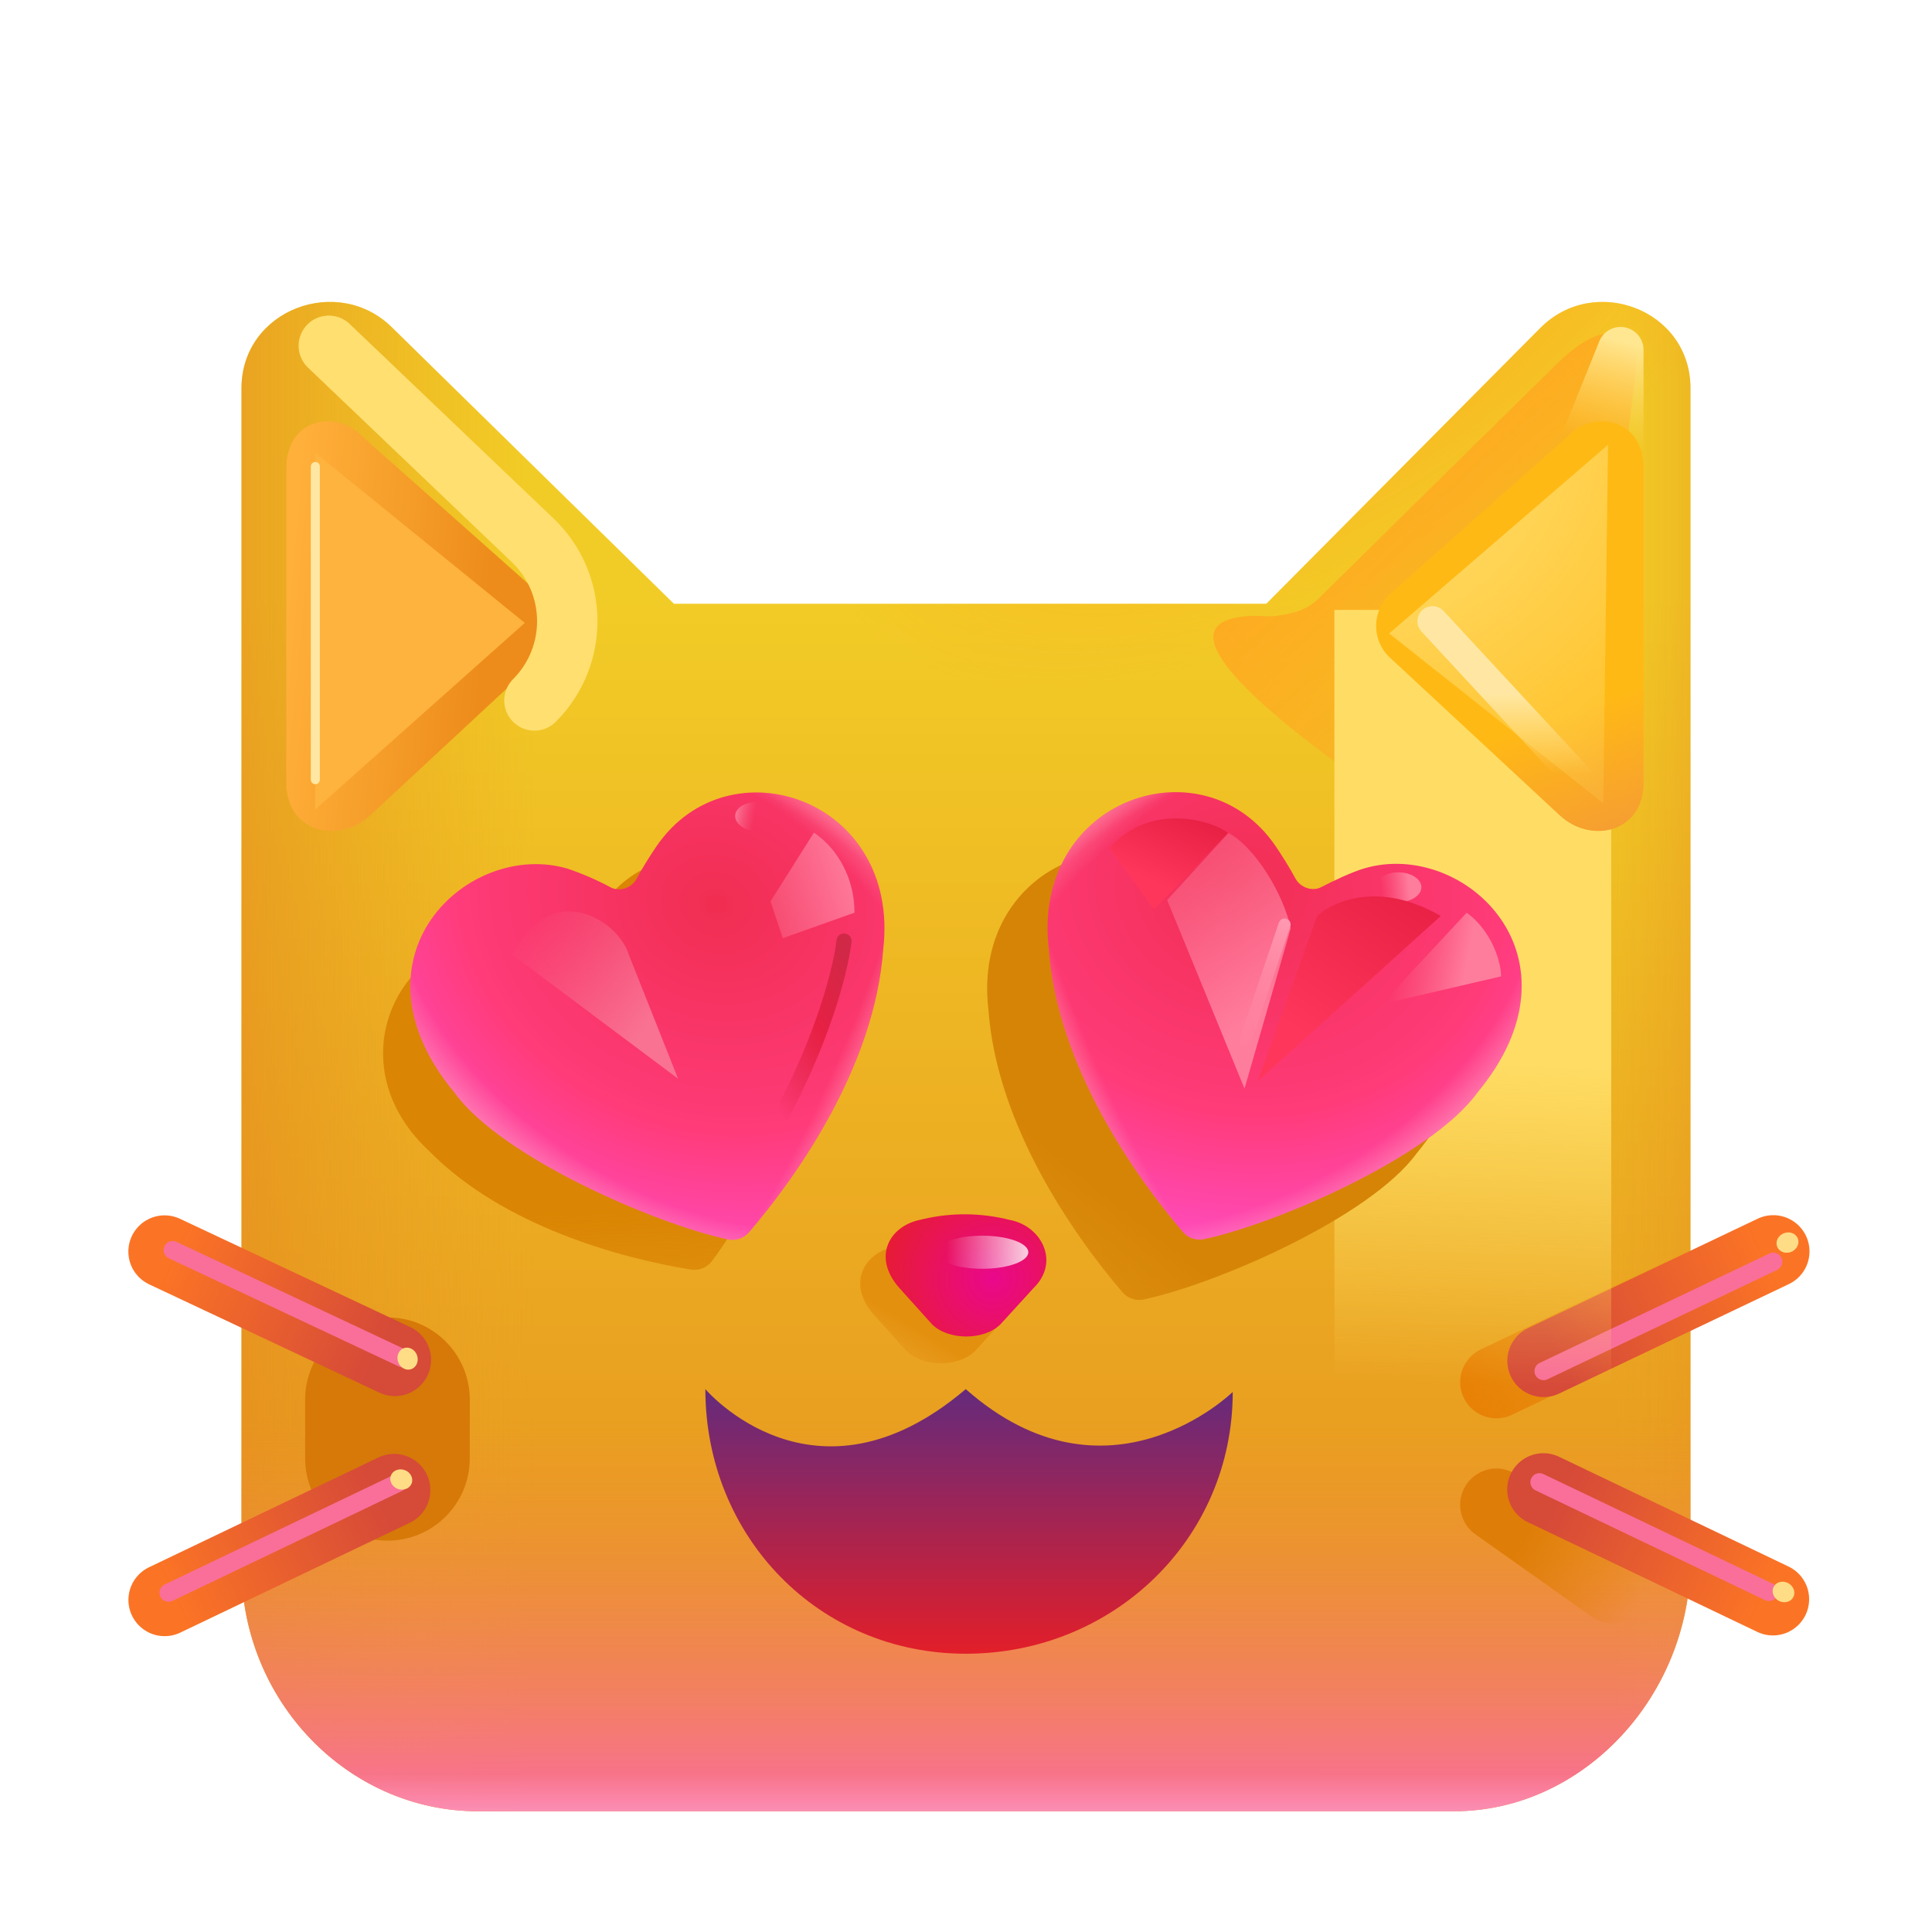 <svg xmlns="http://www.w3.org/2000/svg" width="32" height="32" viewBox="0 0 32 32" fill="none">
  <path d="M4 25.942C4 28.174 5.763 30 7.918 30H24.082C26.237 30 28 28.073 28 25.84V6.43C28 5.13 26.41 4.53 25.515 5.43L20.974 10H11.162L6.5 5.43C5.6 4.53 4 5.13 4 6.43V25.942Z" fill="url(#paint0_linear_19_453)"/>
  <path d="M4 25.942C4 28.174 5.763 30 7.918 30H24.082C26.237 30 28 28.073 28 25.84V6.43C28 5.13 26.41 4.53 25.515 5.43L20.974 10H11.162L6.5 5.43C5.6 4.53 4 5.13 4 6.43V25.942Z" fill="url(#paint1_linear_19_453)"/>
  <path d="M4 25.942C4 28.174 5.763 30 7.918 30H24.082C26.237 30 28 28.073 28 25.84V6.43C28 5.13 26.41 4.53 25.515 5.43L20.974 10H11.162L6.5 5.43C5.6 4.53 4 5.13 4 6.43V25.942Z" fill="url(#paint2_linear_19_453)"/>
  <path d="M4 25.942C4 28.174 5.763 30 7.918 30H24.082C26.237 30 28 28.073 28 25.84V6.43C28 5.13 26.41 4.53 25.515 5.43L20.974 10H11.162L6.5 5.43C5.6 4.53 4 5.13 4 6.43V25.942Z" fill="url(#paint3_linear_19_453)"/>
  <path d="M4 25.942C4 28.174 5.763 30 7.918 30H24.082C26.237 30 28 28.073 28 25.84V6.43C28 5.13 26.41 4.53 25.515 5.43L20.974 10H11.162L6.5 5.43C5.6 4.53 4 5.13 4 6.43V25.942Z" fill="url(#paint4_linear_19_453)"/>
  <path d="M4 25.942C4 28.174 5.763 30 7.918 30H24.082C26.237 30 28 28.073 28 25.84V6.43C28 5.13 26.41 4.53 25.515 5.43L20.974 10H11.162L6.5 5.43C5.6 4.53 4 5.13 4 6.43V25.942Z" fill="url(#paint5_radial_19_453)"/>
  <g filter="url(#filter0_f_19_453)">
    <path d="M6.418 21.82H6.417C5.664 21.82 5.054 22.43 5.054 23.183V24.155C5.054 24.908 5.664 25.518 6.417 25.518H6.418C7.171 25.518 7.781 24.908 7.781 24.155V23.183C7.781 22.43 7.171 21.82 6.418 21.82Z" fill="#D67908"/>
  </g>
  <g filter="url(#filter1_f_19_453)">
    <path d="M20.75 10.2C17.767 10.308 25.977 15.154 25.977 15.154L27.102 6.092C27.157 5.631 26.738 5.138 25.852 5.961L21.84 9.913C21.653 10.097 21.432 10.163 21.138 10.201C20.988 10.221 20.902 10.195 20.752 10.201L20.75 10.2Z" fill="url(#paint6_linear_19_453)"/>
  </g>
  <path d="M6.133 13.503L8.933 10.903C9.253 10.603 9.253 10.123 8.933 9.833L5.918 7.156C5.535 6.82 4.743 6.93 4.743 7.763V12.963C4.743 13.797 5.623 13.983 6.133 13.503Z" fill="url(#paint7_linear_19_453)"/>
  <g filter="url(#filter2_f_19_453)">
    <path d="M26.49 5.652C26.523 5.57 26.584 5.503 26.661 5.461C26.738 5.419 26.828 5.405 26.914 5.422C27.001 5.439 27.079 5.485 27.135 5.553C27.191 5.621 27.222 5.706 27.222 5.794V8.039L25.805 7.352L26.49 5.652Z" fill="url(#paint8_linear_19_453)"/>
  </g>
  <g filter="url(#filter3_f_19_453)">
    <path d="M5.446 5.727L8.821 8.947C9.575 9.665 9.589 10.865 8.852 11.602" stroke="#FFDF70" stroke-linecap="round"/>
  </g>
  <g filter="url(#filter4_f_19_453)">
    <path d="M14.805 20.65L14.87 20.635C15.344 20.525 15.837 20.53 16.308 20.65C16.828 20.748 17.14 21.346 16.7 21.776L16.15 22.377C15.88 22.647 15.286 22.647 15.016 22.377L14.473 21.776C14.024 21.268 14.305 20.76 14.805 20.65Z" fill="url(#paint9_linear_19_453)"/>
  </g>
  <path d="M15.226 20.207L15.291 20.192C15.765 20.081 16.258 20.087 16.729 20.207C17.25 20.305 17.561 20.902 17.121 21.332L16.571 21.934C16.301 22.204 15.707 22.204 15.437 21.934L14.895 21.332C14.445 20.824 14.727 20.316 15.227 20.207H15.226Z" fill="url(#paint10_radial_19_453)"/>
  <g filter="url(#filter5_f_19_453)">
    <path d="M16.27 21.015C16.691 21.015 17.032 20.892 17.032 20.741C17.032 20.59 16.691 20.467 16.27 20.467C15.849 20.467 15.508 20.59 15.508 20.741C15.508 20.892 15.849 21.015 16.27 21.015Z" fill="url(#paint11_linear_19_453)"/>
  </g>
  <g filter="url(#filter6_f_19_453)">
    <path d="M24.785 22.892L28.59 21.08" stroke="url(#paint12_linear_19_453)" stroke-width="1.2" stroke-miterlimit="10" stroke-linecap="round"/>
  </g>
  <g filter="url(#filter7_f_19_453)">
    <path d="M24.785 24.924L26.712 26.289" stroke="url(#paint13_linear_19_453)" stroke-width="1.2" stroke-miterlimit="10" stroke-linecap="round"/>
  </g>
  <path d="M25.566 22.54L29.371 20.727" stroke="url(#paint14_linear_19_453)" stroke-width="1.2" stroke-miterlimit="10" stroke-linecap="round"/>
  <g filter="url(#filter8_f_19_453)">
    <path d="M25.566 22.71L29.371 20.898" stroke="#F96F99" stroke-width="0.3" stroke-miterlimit="10" stroke-linecap="round"/>
  </g>
  <g filter="url(#filter9_f_19_453)">
    <path d="M29.671 20.734C29.764 20.695 29.812 20.594 29.776 20.51C29.741 20.425 29.636 20.389 29.542 20.428C29.448 20.467 29.401 20.568 29.437 20.652C29.472 20.737 29.577 20.773 29.671 20.734Z" fill="#FFDD86"/>
  </g>
  <path d="M25.564 24.67L29.365 26.488" stroke="url(#paint15_linear_19_453)" stroke-width="1.2" stroke-miterlimit="10" stroke-linecap="round"/>
  <g filter="url(#filter10_f_19_453)">
    <path d="M25.498 24.55L29.3 26.368" stroke="#F96F99" stroke-width="0.3" stroke-miterlimit="10" stroke-linecap="round"/>
  </g>
  <g filter="url(#filter11_f_19_453)">
    <path d="M29.461 26.514C29.551 26.562 29.659 26.536 29.702 26.455C29.745 26.374 29.708 26.27 29.619 26.222C29.529 26.174 29.422 26.2 29.378 26.281C29.335 26.361 29.372 26.466 29.461 26.514Z" fill="#FFDD86"/>
  </g>
  <path d="M6.528 24.681L2.727 26.5" stroke="url(#paint16_linear_19_453)" stroke-width="1.2" stroke-miterlimit="10" stroke-linecap="round"/>
  <g filter="url(#filter12_f_19_453)">
    <path d="M6.593 24.56L2.792 26.38" stroke="#F96F99" stroke-width="0.3" stroke-miterlimit="10" stroke-linecap="round"/>
  </g>
  <g filter="url(#filter13_f_19_453)">
    <path d="M6.591 24.662C6.495 24.628 6.442 24.53 6.473 24.444C6.503 24.357 6.606 24.315 6.702 24.349C6.797 24.382 6.85 24.48 6.82 24.566C6.789 24.653 6.687 24.695 6.591 24.662Z" fill="#FFDD86"/>
  </g>
  <path d="M6.54 22.524L2.726 20.73" stroke="url(#paint17_linear_19_453)" stroke-width="1.2" stroke-miterlimit="10" stroke-linecap="round"/>
  <g filter="url(#filter14_f_19_453)">
    <path d="M6.674 22.499L2.86 20.705" stroke="#F96F99" stroke-width="0.3" stroke-miterlimit="10" stroke-linecap="round"/>
  </g>
  <g filter="url(#filter15_f_19_453)">
    <path d="M6.595 22.56C6.56 22.464 6.602 22.361 6.689 22.33C6.775 22.299 6.873 22.352 6.907 22.447C6.941 22.543 6.899 22.646 6.813 22.677C6.727 22.708 6.629 22.655 6.595 22.56Z" fill="#FFDD86"/>
  </g>
  <path d="M20.418 23.055C20.418 25.495 18.436 27.391 15.996 27.391C13.556 27.391 11.683 25.448 11.683 23.008C11.683 23.008 13.488 25.141 15.996 23.008C18.348 25.086 20.418 23.055 20.418 23.055Z" fill="url(#paint18_linear_19_453)"/>
  <g filter="url(#filter16_f_19_453)">
    <path d="M22.102 10.102H26.687V24.288H22.102V10.102Z" fill="url(#paint19_linear_19_453)"/>
  </g>
  <path d="M25.833 13.503L23.033 10.903C22.957 10.836 22.897 10.753 22.856 10.661C22.814 10.569 22.793 10.469 22.793 10.368C22.793 10.267 22.814 10.167 22.856 10.075C22.897 9.982 22.957 9.9 23.033 9.833L26.048 7.156C26.43 6.82 27.223 6.93 27.223 7.763V12.963C27.223 13.797 26.343 13.983 25.833 13.503Z" fill="#FFB915"/>
  <path d="M25.833 13.503L23.033 10.903C22.957 10.836 22.897 10.753 22.856 10.661C22.814 10.569 22.793 10.469 22.793 10.368C22.793 10.267 22.814 10.167 22.856 10.075C22.897 9.982 22.957 9.9 23.033 9.833L26.048 7.156C26.43 6.82 27.223 6.93 27.223 7.763V12.963C27.223 13.797 26.343 13.983 25.833 13.503Z" fill="url(#paint20_linear_19_453)"/>
  <g filter="url(#filter17_f_19_453)">
    <path d="M26.634 7.367L23.009 10.492L26.555 13.305L26.634 7.367Z" fill="url(#paint21_radial_19_453)"/>
  </g>
  <g filter="url(#filter18_f_19_453)">
    <path d="M23.727 10.29L26.259 13.023" stroke="url(#paint22_linear_19_453)" stroke-width="0.5" stroke-linecap="round"/>
  </g>
  <g filter="url(#filter19_f_19_453)">
    <path d="M5.223 7.5V13.407L8.692 10.317L5.223 7.5Z" fill="#FEB33E"/>
  </g>
  <g filter="url(#filter20_f_19_453)">
    <path d="M5.223 7.727V12.914" stroke="#FFE7A3" stroke-width="0.15" stroke-linecap="round"/>
  </g>
  <g filter="url(#filter21_f_19_453)">
    <path d="M21.539 19.594C21.63 19.594 21.703 19.492 21.703 19.367C21.703 19.241 21.63 19.14 21.539 19.14C21.448 19.14 21.375 19.241 21.375 19.367C21.375 19.492 21.448 19.594 21.539 19.594Z" fill="#715167"/>
  </g>
  <g filter="url(#filter22_f_19_453)">
    <path d="M18.942 21.524C18.878 21.537 18.811 21.533 18.748 21.511C18.686 21.49 18.631 21.451 18.589 21.401C17.789 20.465 16.511 18.648 16.371 16.719C16.082 14.227 18.934 13.258 20.129 15.016C20.231 15.166 20.359 15.368 20.457 15.551C20.535 15.699 20.734 15.771 20.882 15.694C21.114 15.574 21.403 15.44 21.598 15.383C23.248 14.895 25.34 16.852 23.465 19.102C22.7 20.154 20.167 21.262 18.942 21.524Z" fill="url(#paint23_linear_19_453)"/>
  </g>
  <g filter="url(#filter23_f_19_453)">
    <path d="M11.787 20.893C11.746 20.945 11.692 20.985 11.631 21.009C11.569 21.032 11.502 21.039 11.437 21.027C10.312 20.843 8.34 20.323 7.097 19.054C5.406 17.47 6.837 15.084 8.729 15.611C8.884 15.653 9.083 15.716 9.256 15.783C9.412 15.843 9.61 15.77 9.674 15.616C9.764 15.398 9.884 15.144 9.984 14.993C10.856 13.664 13.498 13.795 13.519 16.5C13.607 17.692 12.495 19.968 11.787 20.893Z" fill="url(#paint24_linear_19_453)"/>
  </g>
  <path d="M19.942 20.524C19.878 20.537 19.811 20.533 19.748 20.511C19.686 20.49 19.631 20.451 19.589 20.401C18.789 19.465 17.511 17.648 17.371 15.719C17.082 13.227 19.934 12.258 21.129 14.016C21.231 14.166 21.359 14.368 21.457 14.551C21.535 14.699 21.734 14.771 21.882 14.694C22.114 14.574 22.403 14.44 22.598 14.383C24.248 13.895 26.34 15.852 24.465 18.102C23.7 19.154 21.167 20.262 19.942 20.524Z" fill="url(#paint25_radial_19_453)"/>
  <path d="M19.942 20.524C19.878 20.537 19.811 20.533 19.748 20.511C19.686 20.49 19.631 20.451 19.589 20.401C18.789 19.465 17.511 17.648 17.371 15.719C17.082 13.227 19.934 12.258 21.129 14.016C21.231 14.166 21.359 14.368 21.457 14.551C21.535 14.699 21.734 14.771 21.882 14.694C22.114 14.574 22.403 14.44 22.598 14.383C24.248 13.895 26.34 15.852 24.465 18.102C23.7 19.154 21.167 20.262 19.942 20.524Z" fill="url(#paint26_radial_19_453)"/>
  <path d="M19.942 20.524C19.878 20.537 19.811 20.533 19.748 20.511C19.686 20.49 19.631 20.451 19.589 20.401C18.789 19.465 17.511 17.648 17.371 15.719C17.082 13.227 19.934 12.258 21.129 14.016C21.231 14.166 21.359 14.368 21.457 14.551C21.535 14.699 21.734 14.771 21.882 14.694C22.114 14.574 22.403 14.44 22.598 14.383C24.248 13.895 26.34 15.852 24.465 18.102C23.7 19.154 21.167 20.262 19.942 20.524Z" fill="url(#paint27_radial_19_453)"/>
  <path d="M19.942 20.524C19.878 20.537 19.811 20.533 19.748 20.511C19.686 20.49 19.631 20.451 19.589 20.401C18.789 19.465 17.511 17.648 17.371 15.719C17.082 13.227 19.934 12.258 21.129 14.016C21.231 14.166 21.359 14.368 21.457 14.551C21.535 14.699 21.734 14.771 21.882 14.694C22.114 14.574 22.403 14.44 22.598 14.383C24.248 13.895 26.34 15.852 24.465 18.102C23.7 19.154 21.167 20.262 19.942 20.524Z" fill="url(#paint28_radial_19_453)"/>
  <g filter="url(#filter24_f_19_453)">
    <path d="M20.613 18.031L21.379 15.375C21.254 14.797 20.785 14.031 20.348 13.797L19.332 14.907L20.613 18.031Z" fill="url(#paint29_linear_19_453)"/>
  </g>
  <g filter="url(#filter25_f_19_453)">
    <path d="M22.88 16.633L24.293 15.117C24.706 15.417 24.863 15.93 24.863 16.172L22.879 16.632L22.88 16.633Z" fill="url(#paint30_linear_19_453)"/>
  </g>
  <g filter="url(#filter26_f_19_453)">
    <path d="M23.16 14.941C23.372 14.941 23.543 14.831 23.543 14.695C23.543 14.559 23.372 14.449 23.16 14.449C22.948 14.449 22.777 14.559 22.777 14.695C22.777 14.831 22.948 14.941 23.16 14.941Z" fill="url(#paint31_linear_19_453)"/>
  </g>
  <g filter="url(#filter27_f_19_453)">
    <path d="M21.277 15.313L20.629 17.234" stroke="url(#paint32_linear_19_453)" stroke-width="0.2" stroke-linecap="round"/>
  </g>
  <g filter="url(#filter28_f_19_453)">
    <path d="M21.817 15.172L20.832 17.906L23.863 15.172C22.851 14.584 22.077 14.927 21.817 15.172Z" fill="url(#paint33_linear_19_453)"/>
  </g>
  <g filter="url(#filter29_f_19_453)">
    <path d="M20.34 13.797L19.113 15.062L18.379 14.047C19.051 13.273 20.085 13.594 20.34 13.797Z" fill="url(#paint34_linear_19_453)"/>
  </g>
  <path d="M12.058 20.529C12.123 20.542 12.189 20.538 12.252 20.516C12.314 20.494 12.369 20.456 12.411 20.406C13.211 19.47 14.489 17.653 14.629 15.724C14.918 13.232 12.066 12.263 10.871 14.021C10.753 14.193 10.643 14.372 10.543 14.556C10.465 14.704 10.266 14.776 10.118 14.699C9.888 14.576 9.649 14.472 9.402 14.388C7.752 13.9 5.66 15.857 7.535 18.107C8.3 19.159 10.833 20.267 12.058 20.529Z" fill="url(#paint35_radial_19_453)"/>
  <path d="M12.058 20.529C12.123 20.542 12.189 20.538 12.252 20.516C12.314 20.494 12.369 20.456 12.411 20.406C13.211 19.47 14.489 17.653 14.629 15.724C14.918 13.232 12.066 12.263 10.871 14.021C10.753 14.193 10.643 14.372 10.543 14.556C10.465 14.704 10.266 14.776 10.118 14.699C9.888 14.576 9.649 14.472 9.402 14.388C7.752 13.9 5.66 15.857 7.535 18.107C8.3 19.159 10.833 20.267 12.058 20.529Z" fill="url(#paint36_radial_19_453)"/>
  <path d="M12.058 20.529C12.123 20.542 12.189 20.538 12.252 20.516C12.314 20.494 12.369 20.456 12.411 20.406C13.211 19.47 14.489 17.653 14.629 15.724C14.918 13.232 12.066 12.263 10.871 14.021C10.753 14.193 10.643 14.372 10.543 14.556C10.465 14.704 10.266 14.776 10.118 14.699C9.888 14.576 9.649 14.472 9.402 14.388C7.752 13.9 5.66 15.857 7.535 18.107C8.3 19.159 10.833 20.267 12.058 20.529Z" fill="url(#paint37_radial_19_453)"/>
  <path d="M12.058 20.529C12.123 20.542 12.189 20.538 12.252 20.516C12.314 20.494 12.369 20.456 12.411 20.406C13.211 19.47 14.489 17.653 14.629 15.724C14.918 13.232 12.066 12.263 10.871 14.021C10.753 14.193 10.643 14.372 10.543 14.556C10.465 14.704 10.266 14.776 10.118 14.699C9.888 14.576 9.649 14.472 9.402 14.388C7.752 13.9 5.66 15.857 7.535 18.107C8.3 19.159 10.833 20.267 12.058 20.529Z" fill="url(#paint38_radial_19_453)"/>
  <g filter="url(#filter30_f_19_453)">
    <path d="M12.542 13.776C12.331 13.762 12.167 13.641 12.177 13.505C12.186 13.37 12.364 13.271 12.575 13.286C12.786 13.3 12.95 13.421 12.941 13.557C12.932 13.693 12.753 13.791 12.542 13.776Z" fill="url(#paint39_linear_19_453)"/>
  </g>
  <g filter="url(#filter31_f_19_453)">
    <path d="M12.762 14.93L13.481 13.79C13.871 14.055 14.153 14.54 14.153 15.117L12.965 15.539L12.762 14.929V14.93Z" fill="url(#paint40_linear_19_453)"/>
  </g>
  <g filter="url(#filter32_f_19_453)">
    <path d="M10.418 15.82L11.231 17.867L8.496 15.82C9.106 14.555 10.231 15.21 10.418 15.82Z" fill="url(#paint41_linear_19_453)"/>
  </g>
  <g filter="url(#filter33_f_19_453)">
    <path d="M13.98 15.586C13.918 16.128 13.53 17.62 12.48 19.258" stroke="url(#paint42_linear_19_453)" stroke-width="0.25" stroke-linecap="round"/>
  </g>
  <defs>
    <filter id="filter0_f_19_453" x="3.554" y="20.32" width="5.727" height="6.698" filterUnits="userSpaceOnUse" color-interpolation-filters="sRGB">
      <feFlood flood-opacity="0" result="BackgroundImageFix"/>
      <feBlend mode="normal" in="SourceGraphic" in2="BackgroundImageFix" result="shape"/>
      <feGaussianBlur stdDeviation="0.75" result="effect1_foregroundBlur_19_453"/>
    </filter>
    <filter id="filter1_f_19_453" x="19.097" y="4.519" width="9.009" height="11.636" filterUnits="userSpaceOnUse" color-interpolation-filters="sRGB">
      <feFlood flood-opacity="0" result="BackgroundImageFix"/>
      <feBlend mode="normal" in="SourceGraphic" in2="BackgroundImageFix" result="shape"/>
      <feGaussianBlur stdDeviation="0.5" result="effect1_foregroundBlur_19_453"/>
    </filter>
    <filter id="filter2_f_19_453" x="24.805" y="4.415" width="3.417" height="4.624" filterUnits="userSpaceOnUse" color-interpolation-filters="sRGB">
      <feFlood flood-opacity="0" result="BackgroundImageFix"/>
      <feBlend mode="normal" in="SourceGraphic" in2="BackgroundImageFix" result="shape"/>
      <feGaussianBlur stdDeviation="0.5" result="effect1_foregroundBlur_19_453"/>
    </filter>
    <filter id="filter3_f_19_453" x="2.946" y="3.227" width="8.95" height="10.875" filterUnits="userSpaceOnUse" color-interpolation-filters="sRGB">
      <feFlood flood-opacity="0" result="BackgroundImageFix"/>
      <feBlend mode="normal" in="SourceGraphic" in2="BackgroundImageFix" result="shape"/>
      <feGaussianBlur stdDeviation="1" result="effect1_foregroundBlur_19_453"/>
    </filter>
    <filter id="filter4_f_19_453" x="13.748" y="20.056" width="3.662" height="3.023" filterUnits="userSpaceOnUse" color-interpolation-filters="sRGB">
      <feFlood flood-opacity="0" result="BackgroundImageFix"/>
      <feBlend mode="normal" in="SourceGraphic" in2="BackgroundImageFix" result="shape"/>
      <feGaussianBlur stdDeviation="0.25" result="effect1_foregroundBlur_19_453"/>
    </filter>
    <filter id="filter5_f_19_453" x="14.908" y="19.867" width="2.724" height="1.748" filterUnits="userSpaceOnUse" color-interpolation-filters="sRGB">
      <feFlood flood-opacity="0" result="BackgroundImageFix"/>
      <feBlend mode="normal" in="SourceGraphic" in2="BackgroundImageFix" result="shape"/>
      <feGaussianBlur stdDeviation="0.3" result="effect1_foregroundBlur_19_453"/>
    </filter>
    <filter id="filter6_f_19_453" x="23.685" y="19.98" width="6.005" height="4.012" filterUnits="userSpaceOnUse" color-interpolation-filters="sRGB">
      <feFlood flood-opacity="0" result="BackgroundImageFix"/>
      <feBlend mode="normal" in="SourceGraphic" in2="BackgroundImageFix" result="shape"/>
      <feGaussianBlur stdDeviation="0.25" result="effect1_foregroundBlur_19_453"/>
    </filter>
    <filter id="filter7_f_19_453" x="23.685" y="23.824" width="4.127" height="3.565" filterUnits="userSpaceOnUse" color-interpolation-filters="sRGB">
      <feFlood flood-opacity="0" result="BackgroundImageFix"/>
      <feBlend mode="normal" in="SourceGraphic" in2="BackgroundImageFix" result="shape"/>
      <feGaussianBlur stdDeviation="0.25" result="effect1_foregroundBlur_19_453"/>
    </filter>
    <filter id="filter8_f_19_453" x="24.916" y="20.248" width="5.105" height="3.112" filterUnits="userSpaceOnUse" color-interpolation-filters="sRGB">
      <feFlood flood-opacity="0" result="BackgroundImageFix"/>
      <feBlend mode="normal" in="SourceGraphic" in2="BackgroundImageFix" result="shape"/>
      <feGaussianBlur stdDeviation="0.25" result="effect1_foregroundBlur_19_453"/>
    </filter>
    <filter id="filter9_f_19_453" x="28.925" y="19.912" width="1.363" height="1.338" filterUnits="userSpaceOnUse" color-interpolation-filters="sRGB">
      <feFlood flood-opacity="0" result="BackgroundImageFix"/>
      <feBlend mode="normal" in="SourceGraphic" in2="BackgroundImageFix" result="shape"/>
      <feGaussianBlur stdDeviation="0.25" result="effect1_foregroundBlur_19_453"/>
    </filter>
    <filter id="filter10_f_19_453" x="24.848" y="23.9" width="5.102" height="3.118" filterUnits="userSpaceOnUse" color-interpolation-filters="sRGB">
      <feFlood flood-opacity="0" result="BackgroundImageFix"/>
      <feBlend mode="normal" in="SourceGraphic" in2="BackgroundImageFix" result="shape"/>
      <feGaussianBlur stdDeviation="0.25" result="effect1_foregroundBlur_19_453"/>
    </filter>
    <filter id="filter11_f_19_453" x="28.86" y="25.698" width="1.36" height="1.34" filterUnits="userSpaceOnUse" color-interpolation-filters="sRGB">
      <feFlood flood-opacity="0" result="BackgroundImageFix"/>
      <feBlend mode="normal" in="SourceGraphic" in2="BackgroundImageFix" result="shape"/>
      <feGaussianBlur stdDeviation="0.25" result="effect1_foregroundBlur_19_453"/>
    </filter>
    <filter id="filter12_f_19_453" x="2.142" y="23.91" width="5.101" height="3.12" filterUnits="userSpaceOnUse" color-interpolation-filters="sRGB">
      <feFlood flood-opacity="0" result="BackgroundImageFix"/>
      <feBlend mode="normal" in="SourceGraphic" in2="BackgroundImageFix" result="shape"/>
      <feGaussianBlur stdDeviation="0.25" result="effect1_foregroundBlur_19_453"/>
    </filter>
    <filter id="filter13_f_19_453" x="5.964" y="23.837" width="1.364" height="1.336" filterUnits="userSpaceOnUse" color-interpolation-filters="sRGB">
      <feFlood flood-opacity="0" result="BackgroundImageFix"/>
      <feBlend mode="normal" in="SourceGraphic" in2="BackgroundImageFix" result="shape"/>
      <feGaussianBlur stdDeviation="0.25" result="effect1_foregroundBlur_19_453"/>
    </filter>
    <filter id="filter14_f_19_453" x="2.21" y="20.055" width="5.114" height="3.094" filterUnits="userSpaceOnUse" color-interpolation-filters="sRGB">
      <feFlood flood-opacity="0" result="BackgroundImageFix"/>
      <feBlend mode="normal" in="SourceGraphic" in2="BackgroundImageFix" result="shape"/>
      <feGaussianBlur stdDeviation="0.25" result="effect1_foregroundBlur_19_453"/>
    </filter>
    <filter id="filter15_f_19_453" x="6.083" y="21.822" width="1.336" height="1.364" filterUnits="userSpaceOnUse" color-interpolation-filters="sRGB">
      <feFlood flood-opacity="0" result="BackgroundImageFix"/>
      <feBlend mode="normal" in="SourceGraphic" in2="BackgroundImageFix" result="shape"/>
      <feGaussianBlur stdDeviation="0.25" result="effect1_foregroundBlur_19_453"/>
    </filter>
    <filter id="filter16_f_19_453" x="18.102" y="6.102" width="12.585" height="22.186" filterUnits="userSpaceOnUse" color-interpolation-filters="sRGB">
      <feFlood flood-opacity="0" result="BackgroundImageFix"/>
      <feBlend mode="normal" in="SourceGraphic" in2="BackgroundImageFix" result="shape"/>
      <feGaussianBlur stdDeviation="2" result="effect1_foregroundBlur_19_453"/>
    </filter>
    <filter id="filter17_f_19_453" x="22.409" y="6.767" width="4.825" height="7.138" filterUnits="userSpaceOnUse" color-interpolation-filters="sRGB">
      <feFlood flood-opacity="0" result="BackgroundImageFix"/>
      <feBlend mode="normal" in="SourceGraphic" in2="BackgroundImageFix" result="shape"/>
      <feGaussianBlur stdDeviation="0.3" result="effect1_foregroundBlur_19_453"/>
    </filter>
    <filter id="filter18_f_19_453" x="22.727" y="9.29" width="4.532" height="4.733" filterUnits="userSpaceOnUse" color-interpolation-filters="sRGB">
      <feFlood flood-opacity="0" result="BackgroundImageFix"/>
      <feBlend mode="normal" in="SourceGraphic" in2="BackgroundImageFix" result="shape"/>
      <feGaussianBlur stdDeviation="0.375" result="effect1_foregroundBlur_19_453"/>
    </filter>
    <filter id="filter19_f_19_453" x="4.723" y="7" width="4.469" height="6.907" filterUnits="userSpaceOnUse" color-interpolation-filters="sRGB">
      <feFlood flood-opacity="0" result="BackgroundImageFix"/>
      <feBlend mode="normal" in="SourceGraphic" in2="BackgroundImageFix" result="shape"/>
      <feGaussianBlur stdDeviation="0.25" result="effect1_foregroundBlur_19_453"/>
    </filter>
    <filter id="filter20_f_19_453" x="4.648" y="7.152" width="1.15" height="6.337" filterUnits="userSpaceOnUse" color-interpolation-filters="sRGB">
      <feFlood flood-opacity="0" result="BackgroundImageFix"/>
      <feBlend mode="normal" in="SourceGraphic" in2="BackgroundImageFix" result="shape"/>
      <feGaussianBlur stdDeviation="0.25" result="effect1_foregroundBlur_19_453"/>
    </filter>
    <filter id="filter21_f_19_453" x="20.975" y="18.74" width="1.128" height="1.254" filterUnits="userSpaceOnUse" color-interpolation-filters="sRGB">
      <feFlood flood-opacity="0" result="BackgroundImageFix"/>
      <feBlend mode="normal" in="SourceGraphic" in2="BackgroundImageFix" result="shape"/>
      <feGaussianBlur stdDeviation="0.2" result="effect1_foregroundBlur_19_453"/>
    </filter>
    <filter id="filter22_f_19_453" x="15.351" y="13.121" width="9.853" height="9.411" filterUnits="userSpaceOnUse" color-interpolation-filters="sRGB">
      <feFlood flood-opacity="0" result="BackgroundImageFix"/>
      <feBlend mode="normal" in="SourceGraphic" in2="BackgroundImageFix" result="shape"/>
      <feGaussianBlur stdDeviation="0.5" result="effect1_foregroundBlur_19_453"/>
    </filter>
    <filter id="filter23_f_19_453" x="5.345" y="13.17" width="9.179" height="8.863" filterUnits="userSpaceOnUse" color-interpolation-filters="sRGB">
      <feFlood flood-opacity="0" result="BackgroundImageFix"/>
      <feBlend mode="normal" in="SourceGraphic" in2="BackgroundImageFix" result="shape"/>
      <feGaussianBlur stdDeviation="0.5" result="effect1_foregroundBlur_19_453"/>
    </filter>
    <filter id="filter24_f_19_453" x="18.832" y="13.297" width="3.047" height="5.234" filterUnits="userSpaceOnUse" color-interpolation-filters="sRGB">
      <feFlood flood-opacity="0" result="BackgroundImageFix"/>
      <feBlend mode="normal" in="SourceGraphic" in2="BackgroundImageFix" result="shape"/>
      <feGaussianBlur stdDeviation="0.25" result="effect1_foregroundBlur_19_453"/>
    </filter>
    <filter id="filter25_f_19_453" x="22.379" y="14.617" width="2.984" height="2.516" filterUnits="userSpaceOnUse" color-interpolation-filters="sRGB">
      <feFlood flood-opacity="0" result="BackgroundImageFix"/>
      <feBlend mode="normal" in="SourceGraphic" in2="BackgroundImageFix" result="shape"/>
      <feGaussianBlur stdDeviation="0.25" result="effect1_foregroundBlur_19_453"/>
    </filter>
    <filter id="filter26_f_19_453" x="22.277" y="13.949" width="1.766" height="1.492" filterUnits="userSpaceOnUse" color-interpolation-filters="sRGB">
      <feFlood flood-opacity="0" result="BackgroundImageFix"/>
      <feBlend mode="normal" in="SourceGraphic" in2="BackgroundImageFix" result="shape"/>
      <feGaussianBlur stdDeviation="0.25" result="effect1_foregroundBlur_19_453"/>
    </filter>
    <filter id="filter27_f_19_453" x="20.279" y="14.963" width="1.348" height="2.621" filterUnits="userSpaceOnUse" color-interpolation-filters="sRGB">
      <feFlood flood-opacity="0" result="BackgroundImageFix"/>
      <feBlend mode="normal" in="SourceGraphic" in2="BackgroundImageFix" result="shape"/>
      <feGaussianBlur stdDeviation="0.125" result="effect1_foregroundBlur_19_453"/>
    </filter>
    <filter id="filter28_f_19_453" x="20.332" y="14.347" width="4.031" height="4.059" filterUnits="userSpaceOnUse" color-interpolation-filters="sRGB">
      <feFlood flood-opacity="0" result="BackgroundImageFix"/>
      <feBlend mode="normal" in="SourceGraphic" in2="BackgroundImageFix" result="shape"/>
      <feGaussianBlur stdDeviation="0.25" result="effect1_foregroundBlur_19_453"/>
    </filter>
    <filter id="filter29_f_19_453" x="17.879" y="13.055" width="2.961" height="2.507" filterUnits="userSpaceOnUse" color-interpolation-filters="sRGB">
      <feFlood flood-opacity="0" result="BackgroundImageFix"/>
      <feBlend mode="normal" in="SourceGraphic" in2="BackgroundImageFix" result="shape"/>
      <feGaussianBlur stdDeviation="0.25" result="effect1_foregroundBlur_19_453"/>
    </filter>
    <filter id="filter30_f_19_453" x="11.676" y="12.784" width="1.765" height="1.494" filterUnits="userSpaceOnUse" color-interpolation-filters="sRGB">
      <feFlood flood-opacity="0" result="BackgroundImageFix"/>
      <feBlend mode="normal" in="SourceGraphic" in2="BackgroundImageFix" result="shape"/>
      <feGaussianBlur stdDeviation="0.25" result="effect1_foregroundBlur_19_453"/>
    </filter>
    <filter id="filter31_f_19_453" x="12.362" y="13.39" width="2.191" height="2.549" filterUnits="userSpaceOnUse" color-interpolation-filters="sRGB">
      <feFlood flood-opacity="0" result="BackgroundImageFix"/>
      <feBlend mode="normal" in="SourceGraphic" in2="BackgroundImageFix" result="shape"/>
      <feGaussianBlur stdDeviation="0.2" result="effect1_foregroundBlur_19_453"/>
    </filter>
    <filter id="filter32_f_19_453" x="8.196" y="14.796" width="3.335" height="3.371" filterUnits="userSpaceOnUse" color-interpolation-filters="sRGB">
      <feFlood flood-opacity="0" result="BackgroundImageFix"/>
      <feBlend mode="normal" in="SourceGraphic" in2="BackgroundImageFix" result="shape"/>
      <feGaussianBlur stdDeviation="0.15" result="effect1_foregroundBlur_19_453"/>
    </filter>
    <filter id="filter33_f_19_453" x="11.855" y="14.961" width="2.75" height="4.922" filterUnits="userSpaceOnUse" color-interpolation-filters="sRGB">
      <feFlood flood-opacity="0" result="BackgroundImageFix"/>
      <feBlend mode="normal" in="SourceGraphic" in2="BackgroundImageFix" result="shape"/>
      <feGaussianBlur stdDeviation="0.25" result="effect1_foregroundBlur_19_453"/>
    </filter>
    <linearGradient id="paint0_linear_19_453" x1="7.907" y1="1.35" x2="7.907" y2="30.99" gradientUnits="userSpaceOnUse">
      <stop offset="0.288" stop-color="#F2CC26"/>
      <stop offset="0.762" stop-color="#E99E20"/>
      <stop offset="0.993" stop-color="#E3821D"/>
      <stop offset="1" stop-color="#E3801D"/>
    </linearGradient>
    <linearGradient id="paint1_linear_19_453" x1="8.831" y1="12.033" x2="1.17" y2="12.033" gradientUnits="userSpaceOnUse">
      <stop stop-color="#E99E20" stop-opacity="0"/>
      <stop offset="0.993" stop-color="#E3821D"/>
      <stop offset="1" stop-color="#E3801D"/>
    </linearGradient>
    <linearGradient id="paint2_linear_19_453" x1="26.791" y1="12.033" x2="30.245" y2="12.033" gradientUnits="userSpaceOnUse">
      <stop stop-color="#E99E20" stop-opacity="0"/>
      <stop offset="0.993" stop-color="#E3821D"/>
      <stop offset="1" stop-color="#E3801D"/>
    </linearGradient>
    <linearGradient id="paint3_linear_19_453" x1="16.001" y1="-1.595" x2="16" y2="30.99" gradientUnits="userSpaceOnUse">
      <stop offset="0.771" stop-color="#F59639" stop-opacity="0"/>
      <stop offset="1" stop-color="#FF63C4"/>
    </linearGradient>
    <linearGradient id="paint4_linear_19_453" x1="16" y1="11.252" x2="16" y2="32.475" gradientUnits="userSpaceOnUse">
      <stop offset="0.854" stop-color="white" stop-opacity="0"/>
      <stop offset="0.985" stop-color="white"/>
    </linearGradient>
    <radialGradient id="paint5_radial_19_453" cx="0" cy="0" r="1" gradientUnits="userSpaceOnUse" gradientTransform="translate(22.175 4.477) rotate(55.455) scale(5.371 10.671)">
      <stop stop-color="#FFA720"/>
      <stop offset="0.921" stop-color="#FFA720" stop-opacity="0"/>
    </radialGradient>
    <linearGradient id="paint6_linear_19_453" x1="21.908" y1="6.852" x2="28.165" y2="13.695" gradientUnits="userSpaceOnUse">
      <stop stop-color="#FFA720"/>
      <stop offset="1" stop-color="#FFA720" stop-opacity="0"/>
    </linearGradient>
    <linearGradient id="paint7_linear_19_453" x1="10.602" y1="10.617" x2="4.743" y2="10.07" gradientUnits="userSpaceOnUse">
      <stop offset="0.437" stop-color="#ED8C1B"/>
      <stop offset="1" stop-color="#FFB03A"/>
    </linearGradient>
    <linearGradient id="paint8_linear_19_453" x1="27.04" y1="4.961" x2="26.444" y2="7.302" gradientUnits="userSpaceOnUse">
      <stop offset="0.286" stop-color="#FFE792"/>
      <stop offset="1" stop-color="#FFDD65" stop-opacity="0"/>
    </linearGradient>
    <linearGradient id="paint9_linear_19_453" x1="15.751" y1="22.351" x2="15.079" y2="23.445" gradientUnits="userSpaceOnUse">
      <stop stop-color="#E3900E"/>
      <stop offset="1" stop-color="#EA9D26" stop-opacity="0"/>
    </linearGradient>
    <radialGradient id="paint10_radial_19_453" cx="0" cy="0" r="1" gradientUnits="userSpaceOnUse" gradientTransform="translate(16.446 21.18) rotate(-153.246) scale(2.117 2.13)">
      <stop stop-color="#EA088B"/>
      <stop offset="1" stop-color="#E61E27"/>
    </radialGradient>
    <linearGradient id="paint11_linear_19_453" x1="17.204" y1="20.741" x2="15.68" y2="20.741" gradientUnits="userSpaceOnUse">
      <stop stop-color="white" stop-opacity="0.9"/>
      <stop offset="1" stop-color="white" stop-opacity="0"/>
    </linearGradient>
    <linearGradient id="paint12_linear_19_453" x1="24.29" y1="23.236" x2="28.024" y2="21.32" gradientUnits="userSpaceOnUse">
      <stop stop-color="#E88105"/>
      <stop offset="1" stop-color="#E37D02" stop-opacity="0"/>
    </linearGradient>
    <linearGradient id="paint13_linear_19_453" x1="24.29" y1="24.58" x2="28.024" y2="26.495" gradientUnits="userSpaceOnUse">
      <stop offset="0.286" stop-color="#DE7D07"/>
      <stop offset="0.818" stop-color="#E37D02" stop-opacity="0"/>
    </linearGradient>
    <linearGradient id="paint14_linear_19_453" x1="25.29" y1="22.945" x2="29.371" y2="21.008" gradientUnits="userSpaceOnUse">
      <stop offset="0.156" stop-color="#D64A38"/>
      <stop offset="1" stop-color="#FB7425"/>
    </linearGradient>
    <linearGradient id="paint15_linear_19_453" x1="25.074" y1="24.71" x2="29.146" y2="26.665" gradientUnits="userSpaceOnUse">
      <stop offset="0.156" stop-color="#D64A38"/>
      <stop offset="1" stop-color="#FB7425"/>
    </linearGradient>
    <linearGradient id="paint16_linear_19_453" x1="7.018" y1="24.721" x2="2.945" y2="26.677" gradientUnits="userSpaceOnUse">
      <stop offset="0.156" stop-color="#D64A38"/>
      <stop offset="1" stop-color="#FB7425"/>
    </linearGradient>
    <linearGradient id="paint17_linear_19_453" x1="6.818" y1="22.929" x2="2.728" y2="21.012" gradientUnits="userSpaceOnUse">
      <stop offset="0.156" stop-color="#D64A38"/>
      <stop offset="1" stop-color="#FB7425"/>
    </linearGradient>
    <linearGradient id="paint18_linear_19_453" x1="16.047" y1="27.523" x2="16.047" y2="23.1" gradientUnits="userSpaceOnUse">
      <stop stop-color="#E61E27"/>
      <stop offset="1" stop-color="#672A7A"/>
    </linearGradient>
    <linearGradient id="paint19_linear_19_453" x1="23.352" y1="10.838" x2="22.956" y2="22.889" gradientUnits="userSpaceOnUse">
      <stop offset="0.548" stop-color="#FFDD65"/>
      <stop offset="1" stop-color="#FFDD65" stop-opacity="0"/>
    </linearGradient>
    <linearGradient id="paint20_linear_19_453" x1="26.54" y1="15.508" x2="25.29" y2="12.039" gradientUnits="userSpaceOnUse">
      <stop stop-color="#EF8A47"/>
      <stop offset="1" stop-color="#EF8A47" stop-opacity="0"/>
    </linearGradient>
    <radialGradient id="paint21_radial_19_453" cx="0" cy="0" r="1" gradientUnits="userSpaceOnUse" gradientTransform="translate(22.868 7.773) rotate(55.739) scale(7.827 9.384)">
      <stop stop-color="#FFDF70"/>
      <stop offset="1" stop-color="#FFDF70" stop-opacity="0"/>
    </radialGradient>
    <linearGradient id="paint22_linear_19_453" x1="25.055" y1="10.477" x2="25.055" y2="12.82" gradientUnits="userSpaceOnUse">
      <stop offset="0.432" stop-color="#FFE7A3"/>
      <stop offset="1" stop-color="#FFDF83" stop-opacity="0"/>
    </linearGradient>
    <linearGradient id="paint23_linear_19_453" x1="18.625" y1="20" x2="14.688" y2="24.938" gradientUnits="userSpaceOnUse">
      <stop stop-color="#D68406"/>
      <stop offset="1" stop-color="#DC8C10" stop-opacity="0"/>
    </linearGradient>
    <linearGradient id="paint24_linear_19_453" x1="10.644" y1="20.022" x2="10.815" y2="25.852" gradientUnits="userSpaceOnUse">
      <stop stop-color="#DA8503"/>
      <stop offset="1" stop-color="#DC8C10" stop-opacity="0"/>
    </linearGradient>
    <radialGradient id="paint25_radial_19_453" cx="0" cy="0" r="1" gradientUnits="userSpaceOnUse" gradientTransform="translate(20.613 14.719) rotate(99.557) scale(6.211 7.168)">
      <stop stop-color="#F12E52"/>
      <stop offset="0.596" stop-color="#FF3B79"/>
      <stop offset="1" stop-color="#FF4EC6"/>
    </radialGradient>
    <radialGradient id="paint26_radial_19_453" cx="0" cy="0" r="1" gradientUnits="userSpaceOnUse" gradientTransform="translate(20.583 16.344) rotate(58.459) scale(5.317 8.382)">
      <stop offset="0.635" stop-color="#FFA9BD" stop-opacity="0"/>
      <stop offset="0.834" stop-color="#FFA9BD"/>
    </radialGradient>
    <radialGradient id="paint27_radial_19_453" cx="0" cy="0" r="1" gradientUnits="userSpaceOnUse" gradientTransform="translate(22.208 16.562) rotate(154.537) scale(5.379 13.277)">
      <stop offset="0.767" stop-color="#FFA9BD" stop-opacity="0"/>
      <stop offset="0.933" stop-color="#FFA9BD"/>
    </radialGradient>
    <radialGradient id="paint28_radial_19_453" cx="0" cy="0" r="1" gradientUnits="userSpaceOnUse" gradientTransform="translate(20.582 17.406) rotate(-140.401) scale(6.104 9.031)">
      <stop offset="0.649" stop-color="#FFA9BD" stop-opacity="0"/>
      <stop offset="0.91" stop-color="#FFA9BD"/>
    </radialGradient>
    <linearGradient id="paint29_linear_19_453" x1="21.942" y1="16" x2="18.988" y2="11.984" gradientUnits="userSpaceOnUse">
      <stop stop-color="#FF7D9C"/>
      <stop offset="1" stop-color="#F9698B" stop-opacity="0"/>
    </linearGradient>
    <linearGradient id="paint30_linear_19_453" x1="24.41" y1="15.375" x2="23.239" y2="15.16" gradientUnits="userSpaceOnUse">
      <stop stop-color="#FF7D9C"/>
      <stop offset="1" stop-color="#F9698B" stop-opacity="0"/>
    </linearGradient>
    <linearGradient id="paint31_linear_19_453" x1="23.309" y1="14.355" x2="22.83" y2="14.406" gradientUnits="userSpaceOnUse">
      <stop stop-color="#FF7D9C"/>
      <stop offset="1" stop-color="#F9698B" stop-opacity="0"/>
    </linearGradient>
    <linearGradient id="paint32_linear_19_453" x1="21.277" y1="15.219" x2="20.629" y2="17.531" gradientUnits="userSpaceOnUse">
      <stop stop-color="#FF99B1"/>
      <stop offset="1" stop-color="#FF8AA6" stop-opacity="0"/>
    </linearGradient>
    <linearGradient id="paint33_linear_19_453" x1="21.145" y1="16.859" x2="22.846" y2="14.28" gradientUnits="userSpaceOnUse">
      <stop stop-color="#FF365B"/>
      <stop offset="1" stop-color="#E72044"/>
    </linearGradient>
    <linearGradient id="paint34_linear_19_453" x1="18.55" y1="14.352" x2="19.083" y2="13.19" gradientUnits="userSpaceOnUse">
      <stop stop-color="#FF365B"/>
      <stop offset="1" stop-color="#E72044"/>
    </linearGradient>
    <radialGradient id="paint35_radial_19_453" cx="0" cy="0" r="1" gradientUnits="userSpaceOnUse" gradientTransform="translate(11.871 14.976) rotate(106.617) scale(6.229 7.188)">
      <stop offset="0.019" stop-color="#F12E52"/>
      <stop offset="0.596" stop-color="#FF3B79"/>
      <stop offset="1" stop-color="#FF4EC6"/>
    </radialGradient>
    <radialGradient id="paint36_radial_19_453" cx="0" cy="0" r="1" gradientUnits="userSpaceOnUse" gradientTransform="translate(11.418 16.349) rotate(121.541) scale(5.317 8.382)">
      <stop offset="0.635" stop-color="#FFA9BD" stop-opacity="0"/>
      <stop offset="0.834" stop-color="#FFA9BD"/>
    </radialGradient>
    <radialGradient id="paint37_radial_19_453" cx="0" cy="0" r="1" gradientUnits="userSpaceOnUse" gradientTransform="translate(9.793 16.568) rotate(25.463) scale(5.379 13.277)">
      <stop offset="0.767" stop-color="#FFA9BD" stop-opacity="0"/>
      <stop offset="0.933" stop-color="#FFA9BD"/>
    </radialGradient>
    <radialGradient id="paint38_radial_19_453" cx="0" cy="0" r="1" gradientUnits="userSpaceOnUse" gradientTransform="translate(11.418 17.411) rotate(-39.599) scale(6.104 9.031)">
      <stop offset="0.649" stop-color="#FFA9BD" stop-opacity="0"/>
      <stop offset="0.91" stop-color="#FFA9BD"/>
    </radialGradient>
    <linearGradient id="paint39_linear_19_453" x1="12.035" y1="13.401" x2="12.51" y2="13.485" gradientUnits="userSpaceOnUse">
      <stop stop-color="#FFAABE"/>
      <stop offset="1" stop-color="#F9698B" stop-opacity="0"/>
    </linearGradient>
    <linearGradient id="paint40_linear_19_453" x1="14.012" y1="13.898" x2="11.479" y2="14.693" gradientUnits="userSpaceOnUse">
      <stop stop-color="#FF7D9C"/>
      <stop offset="1" stop-color="#F9698B" stop-opacity="0"/>
    </linearGradient>
    <linearGradient id="paint41_linear_19_453" x1="10.965" y1="16.648" x2="8.803" y2="15.09" gradientUnits="userSpaceOnUse">
      <stop stop-color="#F97292"/>
      <stop offset="1" stop-color="#F46889" stop-opacity="0"/>
    </linearGradient>
    <linearGradient id="paint42_linear_19_453" x1="12.635" y1="18.001" x2="14.632" y2="16.753" gradientUnits="userSpaceOnUse">
      <stop stop-color="#DD2345" stop-opacity="0"/>
      <stop offset="0.545" stop-color="#E72044"/>
      <stop offset="1" stop-color="#D12847"/>
    </linearGradient>
  </defs>
</svg>